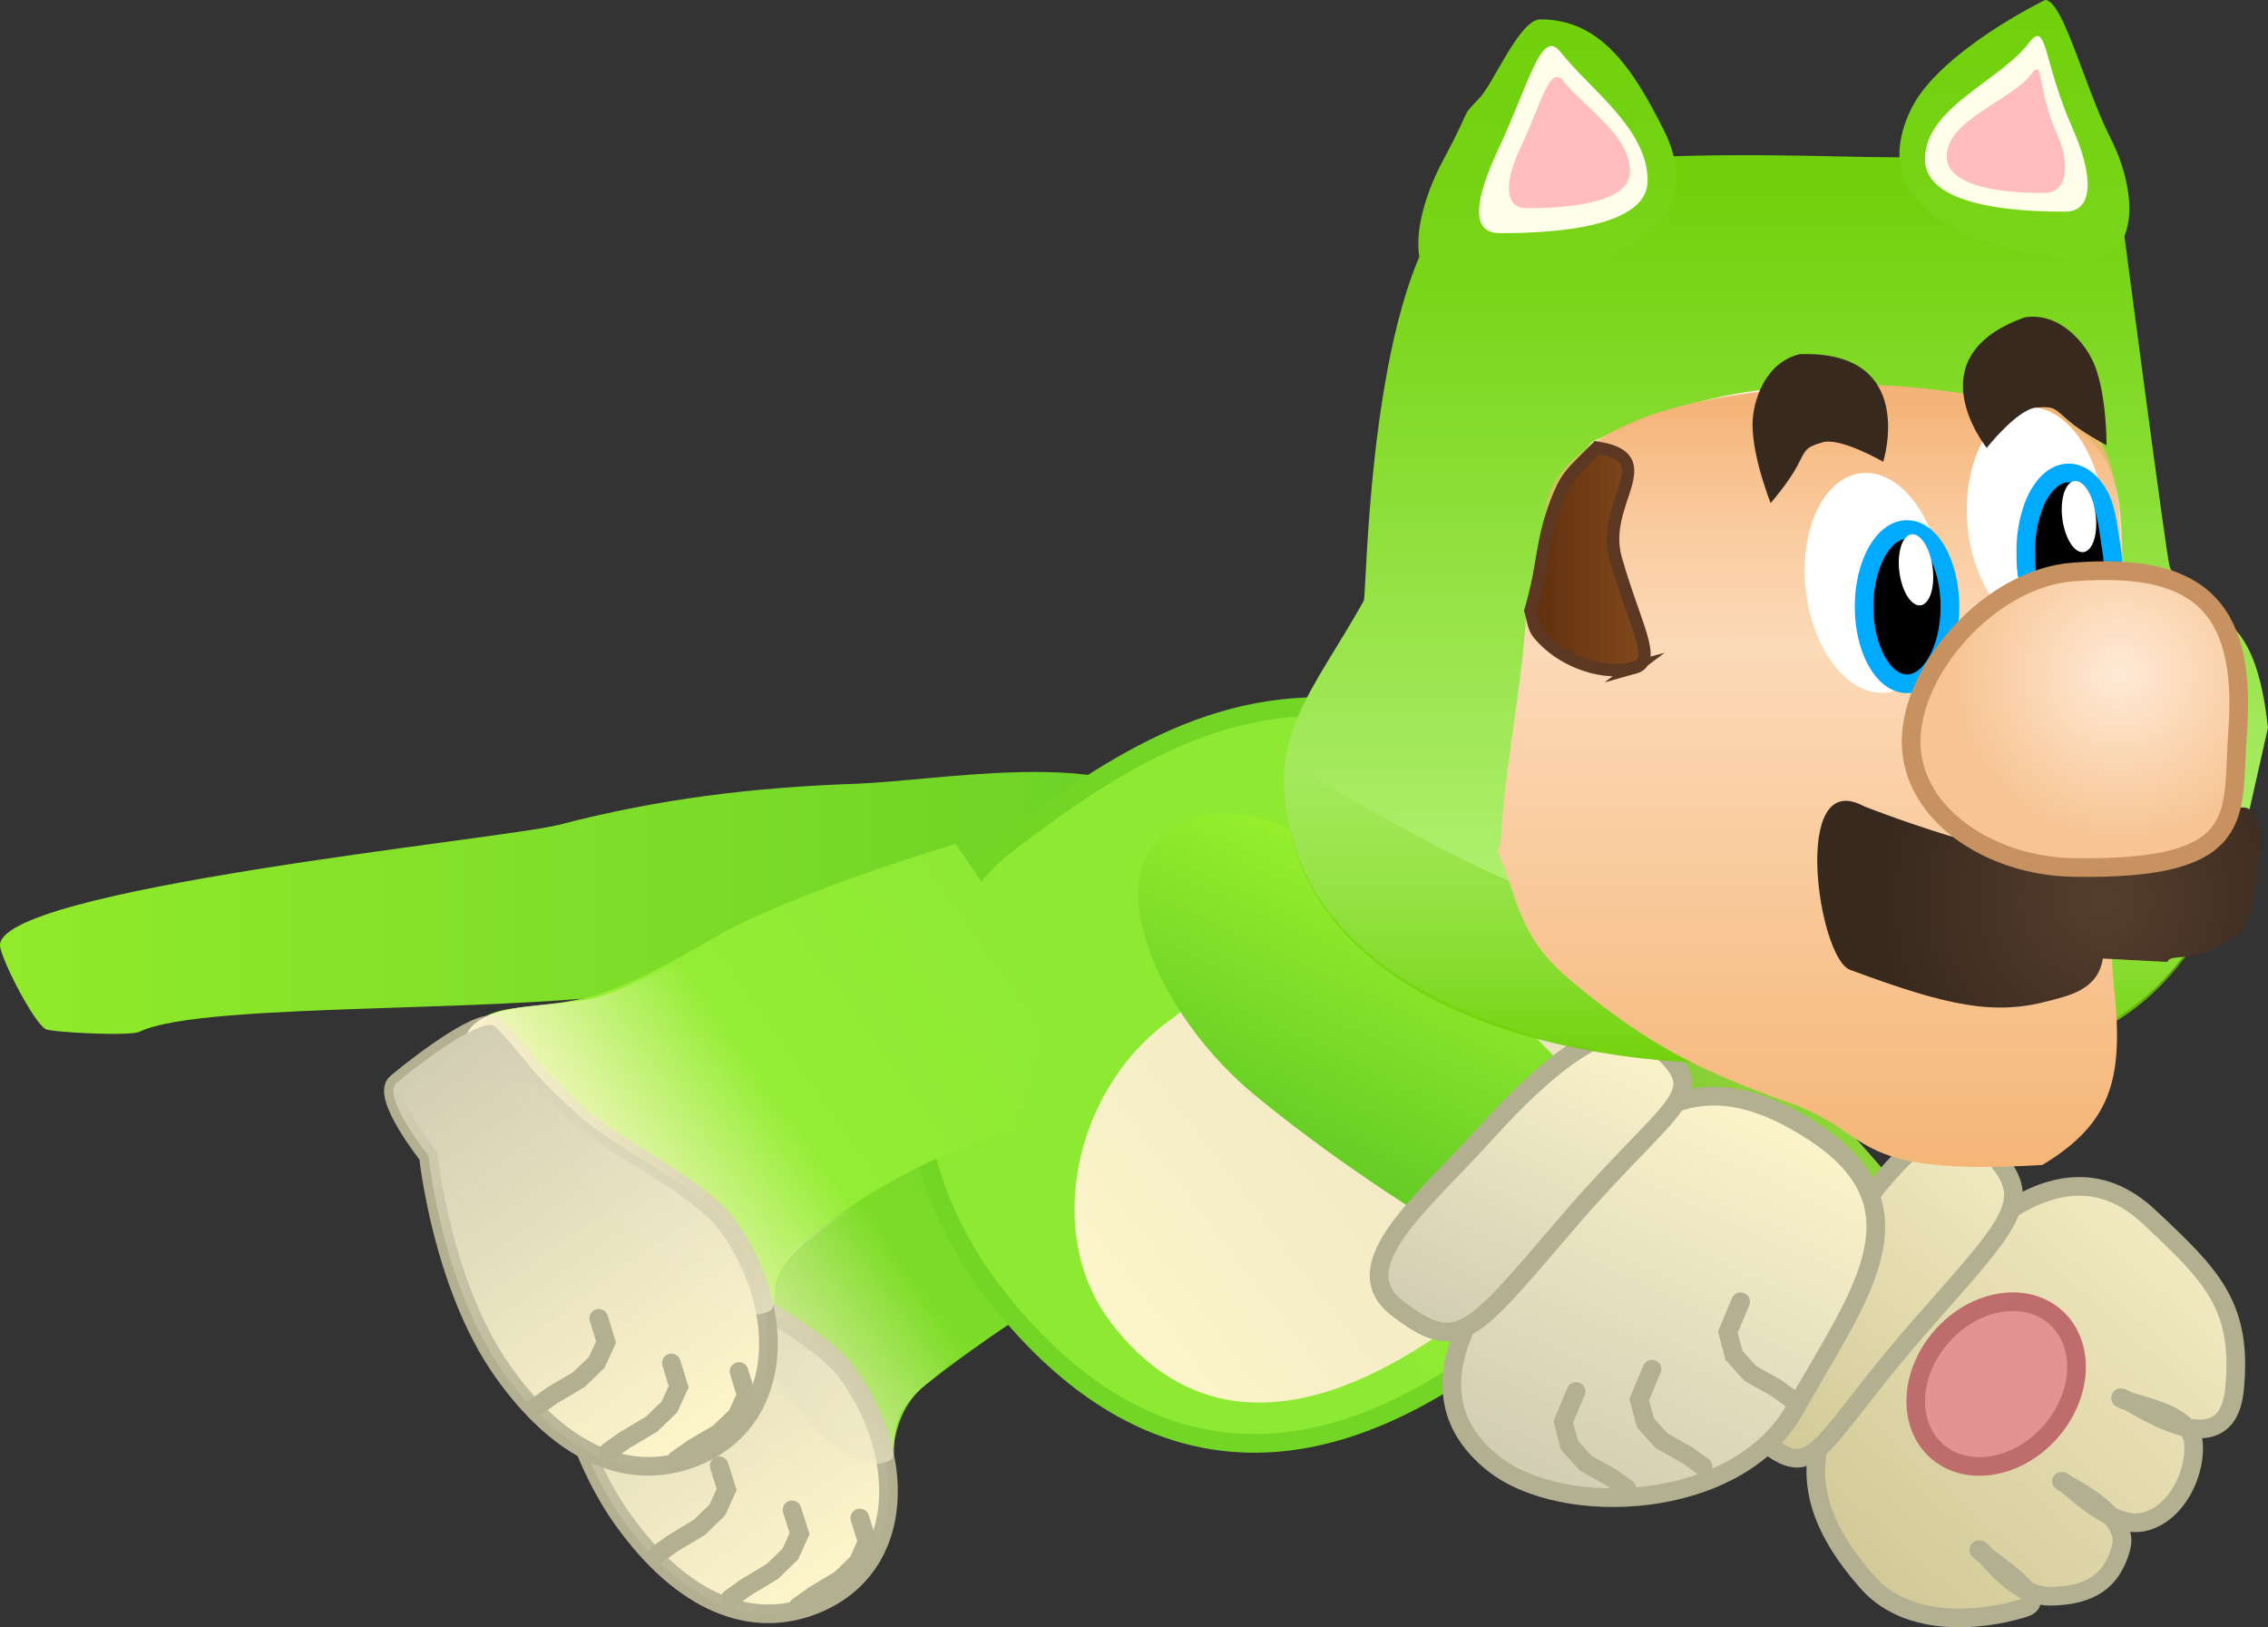 <svg version="1.1" xmlns="http://www.w3.org/2000/svg" xmlns:xlink="http://www.w3.org/1999/xlink" width="182.352" height="130.805" viewBox="0,0,182.352,130.805"><rect x="0" y="0" width="182.352" height="130.805" fill="#333333" stroke="none"/><defs><linearGradient x1="131.936" y1="192.124" x2="228.427" y2="192.124" gradientUnits="userSpaceOnUse" id="color-1"><stop offset="0" stop-color="#91eb2b"/><stop offset="1" stop-color="#6bd026"/></linearGradient><linearGradient x1="259.779" y1="216.708" x2="272.562" y2="202.354" gradientUnits="userSpaceOnUse" id="color-2"><stop offset="0" stop-color="#7ebd31"/><stop offset="1" stop-color="#8ed638"/></linearGradient><linearGradient x1="282.34" y1="247.128" x2="307.03" y2="219.403" gradientUnits="userSpaceOnUse" id="color-3"><stop offset="0" stop-color="#d2c997"/><stop offset="1" stop-color="#f1e9c0"/></linearGradient><linearGradient x1="272.557" y1="234.4" x2="292.244" y2="212.293" gradientUnits="userSpaceOnUse" id="color-4"><stop offset="0" stop-color="#d2c997"/><stop offset="1" stop-color="#f1e9c0"/></linearGradient><linearGradient x1="222.678" y1="204.264" x2="184.263" y2="231.793" gradientUnits="userSpaceOnUse" id="color-5"><stop offset="0" stop-color="#6ed226"/><stop offset="1" stop-color="#8be62a"/></linearGradient><linearGradient x1="202.176" y1="217.89" x2="187.168" y2="228.645" gradientUnits="userSpaceOnUse" id="color-6"><stop offset="0" stop-color="#f6efca" stop-opacity="0"/><stop offset="1" stop-color="#f6efca"/></linearGradient><linearGradient x1="176.79" y1="215.917" x2="199.414" y2="247.487" gradientUnits="userSpaceOnUse" id="color-7"><stop offset="0" stop-color="#d2ceb4"/><stop offset="1" stop-color="#d2ceb4" stop-opacity="0"/></linearGradient><radialGradient cx="264.497" cy="209.43" r="28.004" gradientUnits="userSpaceOnUse" id="color-8"><stop offset="0" stop-color="#94ff29"/><stop offset="1" stop-color="#8ee933"/></radialGradient><linearGradient x1="257.006" y1="198.815" x2="221.383" y2="226.027" gradientUnits="userSpaceOnUse" id="color-9"><stop offset="0" stop-color="#eae3c0"/><stop offset="1" stop-color="#fcf4ca"/></linearGradient><linearGradient x1="212.713" y1="192.985" x2="174.659" y2="219.876" gradientUnits="userSpaceOnUse" id="color-10"><stop offset="0" stop-color="#8ee933"/><stop offset="1" stop-color="#99f135"/></linearGradient><linearGradient x1="192.952" y1="205.407" x2="178.364" y2="215.716" gradientUnits="userSpaceOnUse" id="color-11"><stop offset="0" stop-color="#fff7d1" stop-opacity="0"/><stop offset="1" stop-color="#fff7d1"/></linearGradient><linearGradient x1="167.292" y1="203.951" x2="189.706" y2="235.67" gradientUnits="userSpaceOnUse" id="color-12"><stop offset="0" stop-color="#d2ceb4"/><stop offset="1" stop-color="#d2ceb4" stop-opacity="0"/></linearGradient><linearGradient x1="234.575" y1="212.139" x2="244.67" y2="190.325" gradientUnits="userSpaceOnUse" id="color-13"><stop offset="0" stop-color="#64cb25"/><stop offset="1" stop-color="#97ef2c"/></linearGradient><linearGradient x1="258.383" y1="240.43" x2="273.301" y2="208.192" gradientUnits="userSpaceOnUse" id="color-14"><stop offset="0" stop-color="#d1cdb3"/><stop offset="1" stop-color="#fcf4ca"/></linearGradient><linearGradient x1="248.951" y1="227.288" x2="260.95" y2="201.358" gradientUnits="userSpaceOnUse" id="color-15"><stop offset="0" stop-color="#d1cdb3"/><stop offset="1" stop-color="#fcf4ca"/></linearGradient><linearGradient x1="275.518" y1="134.499" x2="275.518" y2="201.422" gradientUnits="userSpaceOnUse" id="color-16"><stop offset="0" stop-color="#70d10b"/><stop offset="1" stop-color="#bbf581"/></linearGradient><linearGradient x1="273.687" y1="180.737" x2="273.687" y2="205.172" gradientUnits="userSpaceOnUse" id="color-17"><stop offset="0" stop-color="#70d10a" stop-opacity="0"/><stop offset="1" stop-color="#70d10a"/></linearGradient><linearGradient x1="267.759" y1="151.988" x2="267.759" y2="213.348" gradientUnits="userSpaceOnUse" id="color-18"><stop offset="0" stop-color="#ffead6"/><stop offset="1" stop-color="#f5b677"/></linearGradient><linearGradient x1="267.643" y1="152.136" x2="267.643" y2="172.018" gradientUnits="userSpaceOnUse" id="color-19"><stop offset="0" stop-color="#f5b477"/><stop offset="1" stop-color="#f5b477" stop-opacity="0"/></linearGradient><linearGradient x1="253.691" y1="163.562" x2="264.171" y2="163.562" gradientUnits="userSpaceOnUse" id="color-20"><stop offset="0" stop-color="#5a2c0a"/><stop offset="1" stop-color="#82491d"/></linearGradient><radialGradient cx="300.995" cy="191.856" r="17.799" gradientUnits="userSpaceOnUse" id="color-21"><stop offset="0" stop-color="#563e2d"/><stop offset="1" stop-color="#38291e"/></radialGradient><radialGradient cx="302.385" cy="173.689" r="13.171" gradientUnits="userSpaceOnUse" id="color-22"><stop offset="0" stop-color="#ffead6"/><stop offset="1" stop-color="#f7c594"/></radialGradient><linearGradient x1="256.344" y1="121.099" x2="256.344" y2="142.968" gradientUnits="userSpaceOnUse" id="color-23"><stop offset="0" stop-color="#70d10b"/><stop offset="1" stop-color="#79d51a"/></linearGradient><linearGradient x1="293.897" y1="119.545" x2="293.897" y2="140.398" gradientUnits="userSpaceOnUse" id="color-24"><stop offset="0" stop-color="#70d10b"/><stop offset="1" stop-color="#79d51a"/></linearGradient></defs><g transform="translate(-131.936,-119.545)"><g data-paper-data="{&quot;isPaintingLayer&quot;:true}" fill-rule="nonzero" stroke-linejoin="miter" stroke-miterlimit="10" stroke-dasharray="" stroke-dashoffset="0" style="mix-blend-mode: normal"><path d="M225.49,183.886c0.263,0.196 0.487,0.416 0.676,0.657c2.449,2.386 3.019,6.228 1.164,9.271c-0.846,1.388 -2.071,2.404 -3.461,2.996c-1.168,1.541 -7.995,0.06 -9.774,0.04c-9.205,-0.107 -19.491,0.218 -28.476,2.081c-10.781,2.235 -37.234,1.003 -42.465,3.55c-0.77,0.375 -7.105,0.048 -7.555,-0.214c-0.962,-0.559 -3.445,-5.372 -3.652,-6.618c-0.766,-4.623 40.585,-8.673 44.899,-9.796c8.133,-2.118 15.676,-3.017 23.971,-3.311c6.339,-0.224 19.271,-2.673 24.674,1.344z" data-paper-data="{&quot;origRot&quot;:0,&quot;index&quot;:null}" fill="url(#color-1)" stroke="none" stroke-width="0.5" stroke-linecap="butt"/><g data-paper-data="{&quot;origPos&quot;:null,&quot;origRot&quot;:0}" stroke-linecap="butt"><path d="M251.641,197.132c3.59,-3.921 13.838,-1.263 21.017,5.311c7.179,6.573 13.022,13.894 13.022,13.894l-10.638,11.889c0,0 -12.485,-8.906 -18.259,-14.193c-7.179,-6.573 -8.732,-12.981 -5.143,-16.901z" data-paper-data="{&quot;origRot&quot;:0,&quot;origPos&quot;:null}" fill="url(#color-2)" stroke="none" stroke-width="0"/><g data-paper-data="{&quot;origPos&quot;:null}" stroke="#b3b092" stroke-width="1.5"><path d="M283.67,226.391c6.016,-7.208 13.86,-15.792 21.074,-9.017c4.933,4.633 7.554,7.098 6.842,13.924c-0.712,6.826 -9.035,0.217 -9.15,0.617c-0.097,0.34 5.484,0.936 5.829,3.412c0.346,2.476 -1.318,6.038 -4.08,6.573c-2.761,0.535 -6.266,-3.478 -6.505,-3.287c-0.087,0.07 5.535,2.517 4.81,5.279c-0.725,2.762 -2.488,3.906 -5.657,3.964c-3.17,0.058 -5.485,-3.928 -5.792,-3.741c-0.237,0.144 5.997,3.874 3.751,4.634c-2.247,0.76 -9.018,2.166 -12.714,-2.027c-6.862,-7.785 -4.425,-13.124 1.592,-20.331z" data-paper-data="{&quot;origRot&quot;:0}" fill="url(#color-3)"/><path d="M278.486,220.398c4.652,-5.559 8.876,-12.808 12.856,-8.899c4.452,4.373 2.957,5.581 -4.871,14.477c-8.916,10.134 -8.434,13.306 -13.547,8.751c-2.986,-2.66 0.91,-8.77 5.562,-14.329z" data-paper-data="{&quot;origRot&quot;:0}" fill="url(#color-4)"/></g><path d="M288.085,226.932c2.643,-2.968 6.73,-3.641 9.13,-1.504c2.399,2.137 2.202,6.275 -0.441,9.242c-2.643,2.968 -6.73,3.641 -9.13,1.504c-2.399,-2.137 -2.202,-6.275 0.441,-9.242z" fill="#e29392" stroke="#bf6d6c" stroke-width="1.5"/></g><g data-paper-data="{&quot;origPos&quot;:null,&quot;origRot&quot;:0}"><path d="M206.34,230.876c-3.703,2.961 -2.204,8.236 -3.162,8.725c-3.876,1.979 -7.489,2.144 -13.139,-2.264c-6.999,-5.46 -10.419,-11.24 -11.085,-20.154c-0.454,-6.071 4.433,-3.95 10.389,-5.786c2.137,-0.659 4.698,-1.848 9.555,-4.713c6.073,-3.583 18.592,-8.074 18.592,-8.074c0,0 3.791,3.844 6.923,8.074c3.052,4.218 4.269,9.72 4.269,9.72c0,0 -13.782,7.628 -22.341,14.472z" data-paper-data="{&quot;origPos&quot;:null}" fill="url(#color-5)" stroke="none" stroke-width="0" stroke-linecap="butt"/><path d="M197.02,248.689c-4.645,1.647 -10.056,-0.093 -15.002,-6.995c-4.946,-6.902 -6.083,-17.262 -6.083,-17.262c0,0 -3.854,-4.801 -2.596,-5.856c2.603,-2.182 7.062,-5.45 7.928,-4.551c3.199,3.319 2.177,2.992 6.727,7.07c2.946,2.64 9.808,5.66 12.108,8.87c4.946,6.902 4.566,16.012 -3.081,18.725z" data-paper-data="{&quot;origPos&quot;:null}" fill="#fff6cb" stroke="#b3b092" stroke-width="1.5" stroke-linecap="butt"/><path d="M206.34,230.876c-3.703,2.961 -1.883,5.559 -2.841,6.048c-3.876,1.979 -9.251,-6.634 -9.251,-6.634c0,0 -4.671,-3.845 -15.09,-12.822c-0.454,-6.071 4.229,-4.235 10.184,-6.071c1.578,-0.487 3.388,-1.262 6.182,-2.789c1.566,2.329 3.173,4.642 4.891,6.89c3.08,4.031 5.213,9.34 9.034,12.752c-2.014,1.387 -1.368,1.234 -3.109,2.626z" data-paper-data="{&quot;origPos&quot;:null}" fill="url(#color-6)" stroke="none" stroke-width="0" stroke-linecap="butt"/><path d="M197.02,248.689c-4.645,1.647 -10.056,-0.093 -15.002,-6.995c-4.946,-6.902 -6.083,-17.262 -6.083,-17.262c0,0 -3.854,-4.801 -2.596,-5.856c2.603,-2.182 7.062,-5.45 7.928,-4.551c3.199,3.319 2.177,2.992 6.727,7.07c2.946,2.64 9.808,5.66 12.108,8.87c4.946,6.902 4.566,16.012 -3.081,18.725z" data-paper-data="{&quot;origPos&quot;:null}" fill="url(#color-7)" stroke="#b3b092" stroke-width="0" stroke-linecap="butt"/><path d="M189.759,237.364l0.601,1.907l-0.741,1.638l-1.428,1.392l-2.141,1.288l-1.265,0.907" fill="none" stroke="#b3b092" stroke-width="1.5" stroke-linecap="round"/><path d="M195.621,240.914l0.601,1.907l-0.741,1.638l-1.428,1.392l-2.141,1.288l-1.265,0.907" fill="none" stroke="#b3b092" stroke-width="1.5" stroke-linecap="round"/><path d="M201.066,241.564l0.601,1.907l-0.741,1.638l-1.428,1.392l-2.141,1.288l-1.265,0.907" fill="none" stroke="#b3b092" stroke-width="1.5" stroke-linecap="round"/></g><g data-paper-data="{&quot;origPos&quot;:null,&quot;origRot&quot;:0}" stroke-linecap="butt"><path d="M253.224,227.041c-18.76,14.823 -32.364,8.222 -41.584,-3.848c-9.219,-12.069 -7.808,-28.892 1.309,-35.857c9.891,-7.555 18.565,-12.522 30.022,-10.574c8.536,1.451 11.885,10.382 16.871,16.909c9.219,12.069 11.77,18.84 -6.619,33.369z" data-paper-data="{&quot;origPos&quot;:null}" fill="url(#color-8)" stroke="#73d626" stroke-width="1.5"/><path d="M250.725,224.562c-14.833,11.624 -23.97,8.498 -29.452,1.32c-5.482,-7.177 -2.9,-18.513 4.287,-24.003c7.797,-5.956 14.479,-10.073 22.511,-9.846c5.984,0.17 7.551,5.805 10.516,9.686c5.482,7.177 6.678,11.448 -7.861,22.842z" fill="url(#color-9)" stroke="#d2ceb4" stroke-width="0"/></g><g data-paper-data="{&quot;origPos&quot;:null,&quot;origRot&quot;:0}"><path d="M196.742,219.105c-3.722,2.936 -2.259,8.221 -3.22,8.704c-3.889,1.953 -7.503,2.094 -13.124,-2.351c-6.963,-5.507 -10.344,-11.309 -10.951,-20.227c-0.414,-6.074 4.459,-3.92 10.427,-5.717c2.141,-0.645 4.71,-1.816 9.586,-4.65c6.096,-3.542 19.29,-7.488 19.29,-7.488c0,0 4.428,6.156 6.541,10.801c1.667,3.666 -1.74,12.119 -1.74,12.119c0,0 -8.204,2.022 -16.808,8.809z" data-paper-data="{&quot;origPos&quot;:null}" fill="url(#color-10)" stroke="none" stroke-width="0" stroke-linecap="butt"/><path d="M187.304,236.856c-4.656,1.617 -10.055,-0.16 -14.956,-7.095c-4.9,-6.935 -5.969,-17.302 -5.969,-17.302c0,0 -3.822,-4.827 -2.557,-5.873c2.618,-2.165 7.098,-5.403 7.958,-4.498c3.177,3.34 2.157,3.007 6.68,7.114c2.928,2.659 9.77,5.725 12.049,8.95c4.9,6.935 4.46,16.042 -3.205,18.704z" data-paper-data="{&quot;origPos&quot;:null}" fill="#fff6cb" stroke="#b3b092" stroke-width="1.5" stroke-linecap="butt"/><path d="M196.869,219.285c-3.722,2.936 -2.111,5.165 -3.073,5.648c-3.889,1.953 -12.029,-7.406 -12.029,-7.406c0,0 -12.877,-13.776 -12.25,-14.963c1.394,-2.64 7.613,-2.006 10.482,-2.87c1.61,-0.485 3.461,-1.267 6.352,-2.83c5.428,6.102 9.531,13.118 14.112,19.902c-1.25,0.784 -2.461,1.624 -3.595,2.519z" fill="url(#color-11)" stroke="none" stroke-width="0" stroke-linecap="butt"/><path d="M187.304,236.856c-4.656,1.617 -10.055,-0.16 -14.956,-7.095c-4.9,-6.935 -5.969,-17.302 -5.969,-17.302c0,0 -3.822,-4.827 -2.557,-5.873c2.618,-2.165 7.098,-5.403 7.958,-4.498c3.177,3.34 2.157,3.007 6.68,7.114c2.928,2.659 9.77,5.725 12.049,8.95c4.9,6.935 4.46,16.042 -3.205,18.704z" data-paper-data="{&quot;origPos&quot;:null}" fill="url(#color-12)" stroke="#b3b092" stroke-width="0" stroke-linecap="butt"/><path d="M180.076,225.514l0.588,1.911l-0.752,1.633l-1.437,1.383l-2.149,1.274l-1.271,0.898" fill="none" stroke="#b3b092" stroke-width="1.5" stroke-linecap="round"/><path d="M185.915,229.102l0.588,1.911l-0.752,1.633l-1.437,1.383l-2.149,1.274l-1.271,0.898" fill="none" stroke="#b3b092" stroke-width="1.5" stroke-linecap="round"/><path d="M191.355,229.788l0.588,1.911l-0.752,1.633l-1.437,1.383l-2.149,1.274l-1.271,0.898" fill="none" stroke="#b3b092" stroke-width="1.5" stroke-linecap="round"/></g><g data-paper-data="{&quot;origPos&quot;:null,&quot;origRot&quot;:0}"><path d="M242.115,190.261c6.042,4.979 16.605,16.096 16.605,16.096l-10.286,12.195c0,0 -8.065,-4.762 -15.577,-10.952c-7.512,-6.19 -11.576,-15.966 -8.196,-20.069c3.38,-4.102 9.942,-3.46 17.454,2.73z" data-paper-data="{&quot;origRot&quot;:0,&quot;origPos&quot;:null}" fill="url(#color-13)" stroke="none" stroke-width="0" stroke-linecap="butt"/><path d="M277.864,210.61c9.282,6.112 3.388,13.28 -1.619,22.219c-4.588,8.192 -18.677,8.821 -24.275,4.326c-7.717,-6.197 -0.313,-15.163 5.984,-22.128c6.296,-6.965 11.242,-10.124 19.91,-4.417z" data-paper-data="{&quot;origRot&quot;:0,&quot;origPos&quot;:null}" fill="url(#color-14)" stroke="#b3b092" stroke-width="1.5" stroke-linecap="butt"/><path d="M264.708,203.222c5.226,4.426 2.017,4.392 -6.772,14.637c-7.715,8.993 -8.702,10.643 -13.655,6.846c-4.427,-3.394 2.161,-8.59 7.015,-13.973c4.854,-5.383 10.36,-10.094 13.411,-7.51z" data-paper-data="{&quot;origRot&quot;:0,&quot;origPos&quot;:null}" fill="url(#color-15)" stroke="#b3b092" stroke-width="1.5" stroke-linecap="butt"/><path d="M275.978,232.003l-1.216,-0.878l-2.105,-1.185l-1.301,-1.443l-0.499,-1.87l1.027,-2.446" data-paper-data="{&quot;index&quot;:null,&quot;origRot&quot;:0}" fill="none" stroke="#b3b092" stroke-width="1.5" stroke-linecap="round"/><path d="M268.854,237.424l-1.216,-0.878l-2.105,-1.185l-1.301,-1.443l-0.499,-1.87l1.027,-2.446" data-paper-data="{&quot;index&quot;:null,&quot;origRot&quot;:0}" fill="none" stroke="#b3b092" stroke-width="1.5" stroke-linecap="round"/><path d="M262.746,239.219l-1.216,-0.878l-2.105,-1.185l-1.301,-1.443l-0.499,-1.87l1.027,-2.446" data-paper-data="{&quot;index&quot;:null,&quot;origRot&quot;:0}" fill="none" stroke="#b3b092" stroke-width="1.5" stroke-linecap="round"/></g><g data-paper-data="{&quot;origPos&quot;:null}"><path d="M311.954,188.37c-7.678,18.585 -19.249,16.479 -39.301,16.479c-20.052,0 -33.684,-7.005 -36.79,-17.819c-2.343,-8.159 1.588,-11.783 5.725,-19.196c0.236,-0.423 0.346,-24.313 6.895,-31.691c4.76,-5.362 28.259,-3.959 35.429,-3.959c0,0 13.362,-0.154 18.742,5.655c0,0 3.492,26.628 3.726,27.238c2.02,5.269 6.657,1.449 7.907,12.959z" data-paper-data="{&quot;origPos&quot;:null}" fill="url(#color-16)" stroke="none" stroke-width="0" stroke-linecap="butt"/><path d="M272.653,205.1c-20.052,0 -33.684,-7.005 -36.79,-17.819c-0.797,-2.776 -0.868,-4.795 -0.452,-6.544c3.389,2.137 16.428,9.636 19.79,10.233c13.833,2.458 20.917,1.61 34.365,1.753c13.447,0.142 13.881,-0.504 21.058,-1.166c-7.673,15.419 -19.044,13.543 -37.972,13.543z" data-paper-data="{&quot;origPos&quot;:null}" fill="url(#color-17)" stroke="none" stroke-width="0" stroke-linecap="butt"/><path d="M295.933,152.901c8.172,2.076 6.202,9.014 6.807,17.577c0.696,9.846 -1.614,21.241 -0.867,28.058c0.801,7.311 0.129,11.141 -5.733,14.654c-16.066,0.958 -13.236,-2.66 -20.621,-5.086c-6.255,-2.304 -10.69,-4.164 -17.408,-9.839c-4.219,-3.564 -4.124,-6.624 -5.765,-10.297c0.142,-0.467 0.276,-0.89 0.286,-1.152c0.191,-4.672 1.562,-11.791 1.9,-16.379c0.444,-6.023 2.049,-11.107 5.355,-15.333c0,0 7.953,-4.215 16.335,-4.401c15.561,-0.345 15.904,1.341 19.709,2.197z" data-paper-data="{&quot;origPos&quot;:null}" fill="url(#color-18)" stroke="none" stroke-width="0" stroke-linecap="butt"/><path d="M295.196,151.806c8.303,0.461 7.051,9.779 7.469,18.018c-1.379,0.216 -28.259,0.831 -48.446,1.421c0.573,-0.791 0.523,-4.418 1.433,-7.104c0.911,-2.686 -0.603,-4.932 3.544,-8.311c4.306,-3.509 11.061,-4.589 18.407,-5.223c7.346,-0.635 13.095,0.95 17.592,1.2z" data-paper-data="{&quot;origPos&quot;:null}" fill="url(#color-19)" stroke="none" stroke-width="0" stroke-linecap="butt"/><path d="M301.079,160.754c0.352,4.889 -1.818,9.029 -4.848,9.247c-3.03,0.218 -5.771,-3.568 -6.124,-8.457c-0.352,-4.889 1.818,-9.029 4.848,-9.247c3.03,-0.218 5.771,3.568 6.124,8.457z" data-paper-data="{&quot;origPos&quot;:null,&quot;origRot&quot;:0}" fill="#ffffff" stroke="none" stroke-width="0" stroke-linecap="butt"/><path d="M263.354,173.211c-2.437,0.677 -5.475,-0.44 -7.217,-2.185c-0.925,-0.926 -0.757,-0.976 -1.147,-2.397c1.121,-3.747 0.806,-5.694 2.315,-9.302c0.707,-1.689 1.302,-2.044 3.022,-3.799c5.377,0.817 0.236,4.405 1.515,8.904c1.556,5.474 3.398,8.256 1.511,8.78z" data-paper-data="{&quot;origPos&quot;:null}" fill="url(#color-20)" stroke="#5c3822" stroke-width="1" stroke-linecap="butt"/><path d="M288.056,165.758c0.571,4.868 -1.412,9.101 -4.429,9.455c-3.017,0.354 -5.925,-3.306 -6.496,-8.174c-0.571,-4.868 1.412,-9.101 4.429,-9.455c3.017,-0.354 5.925,3.306 6.496,8.174z" data-paper-data="{&quot;origPos&quot;:null,&quot;origRot&quot;:0}" fill="#ffffff" stroke="none" stroke-width="0" stroke-linecap="butt"/><path d="M285.263,162.11c0.952,0 1.814,0.695 2.439,1.817c0.624,1.122 1.011,2.672 1.011,4.383c0,1.711 -0.387,3.261 -1.011,4.383c-0.625,1.122 -1.487,1.817 -2.439,1.817c-0.952,0 -1.814,-0.695 -2.439,-1.817c-0.624,-1.122 -1.011,-2.672 -1.011,-4.383c0,-1.711 0.387,-3.261 1.011,-4.383c0.625,-1.122 1.487,-1.817 2.439,-1.817z" data-paper-data="{&quot;origPos&quot;:null}" fill="#000000" stroke="#00aaff" stroke-width="1.5" stroke-linecap="butt"/><path d="M298.263,157.56c0.952,0 1.814,0.695 2.439,1.817c0.624,1.122 0.775,2.904 1.011,4.383c0.083,0.539 0.233,1.323 -0.15,1.8c-0.483,0.577 -1.281,0.853 -2,1.1c-1.256,0.26 -2.748,1.037 -3.85,0.4c-0.966,-0.58 -0.89,-2.138 -0.9,-3.3c-0.013,-1.501 0.387,-3.261 1.011,-4.383c0.625,-1.122 1.487,-1.817 2.439,-1.817z" data-paper-data="{&quot;origPos&quot;:null}" fill="#000000" stroke="#00aaff" stroke-width="1.5" stroke-linecap="round"/><path d="M301.005,196.594c-0.371,2.548 -2.845,3.003 -4.291,3.395c-4.412,1.196 -8.123,0.455 -16.039,-2.492c-2.563,-0.954 -4.783,-16.331 1.116,-13.147c0,0 11.959,4.756 17.93,4.416c0,0 9.639,-4.511 12.626,-4.313c1.482,0.098 1.491,3.203 1.024,4.771c0,0 0.152,4.558 -1.921,5.696c-2.982,2.144 -5.125,1.21 -5.232,1.948z" data-paper-data="{&quot;origPos&quot;:null}" fill="url(#color-21)" stroke="none" stroke-width="0" stroke-linecap="butt"/><path d="M311.844,178.399c-0.5,6.618 1.127,11.125 -13.25,10.875c-6.626,-0.115 -13,-4.257 -13,-10.125c0,-5.868 6.393,-13.11 13,-13.625c9.627,-0.75 14.05,2.287 13.25,12.875z" data-paper-data="{&quot;origPos&quot;:null}" fill="url(#color-22)" stroke="#c79260" stroke-width="1.5" stroke-linecap="butt"/><path d="M285.622,162.494c0.369,-0.047 0.744,0.23 1.052,0.716c0.308,0.486 0.549,1.18 0.65,1.968c0.101,0.788 0.042,1.521 -0.133,2.068c-0.176,0.548 -0.469,0.91 -0.838,0.958c-0.369,0.047 -0.744,-0.23 -1.052,-0.716c-0.308,-0.486 -0.549,-1.18 -0.65,-1.968c-0.101,-0.788 -0.042,-1.521 0.133,-2.068c0.176,-0.548 0.469,-0.91 0.838,-0.958z" data-paper-data="{&quot;origPos&quot;:null,&quot;origRot&quot;:0}" fill="#ffffff" stroke="#00aaff" stroke-width="0" stroke-linecap="butt"/><path d="M298.725,158.215c0.369,-0.047 0.744,0.23 1.052,0.716c0.308,0.486 0.549,1.18 0.65,1.968c0.101,0.788 0.042,1.521 -0.133,2.068c-0.176,0.548 -0.469,0.91 -0.838,0.958c-0.369,0.047 -0.744,-0.23 -1.052,-0.716c-0.308,-0.486 -0.549,-1.18 -0.65,-1.968c-0.101,-0.788 -0.042,-1.521 0.133,-2.068c0.176,-0.548 0.469,-0.91 0.838,-0.958z" data-paper-data="{&quot;origPos&quot;:null,&quot;origRot&quot;:0}" fill="#ffffff" stroke="#00aaff" stroke-width="0" stroke-linecap="butt"/><g data-paper-data="{&quot;origPos&quot;:null}" stroke="none" stroke-width="0" stroke-linecap="butt"><path d="M265.688,129.956c5.31,10.564 -11.433,13.012 -16.206,13.012c-4.774,0 -4.076,-5.778 -1.482,-10.606c2.377,-4.425 1.301,-3.29 2.851,-4.887c1.165,-1.201 3.265,-6.375 4.928,-6.375c4.774,0 7.357,3.778 9.909,8.857z" data-paper-data="{&quot;origPos&quot;:null}" fill="url(#color-23)"/><path d="M264.406,134.079c0,4.181 -9.464,4.206 -11.912,4.206c-2.448,0 -1.872,-2.954 -0.097,-6.729c2.493,-5.302 3.453,-9.782 4.987,-7.85c2.448,3.084 7.023,6.193 7.023,10.374z" data-paper-data="{&quot;origPos&quot;:null}" fill="#fffeeb"/><path d="M262.992,133.324c0,2.934 -6.641,2.951 -8.359,2.951c-1.718,0 -1.756,-2.073 -0.51,-4.721c1.749,-3.72 2.423,-6.864 3.499,-5.508c1.718,2.164 5.37,4.345 5.37,7.279z" data-paper-data="{&quot;origPos&quot;:null}" fill="#ffbdbd"/></g><g stroke="none" stroke-width="0" stroke-linecap="butt"><path d="M296.363,119.545c1.455,0 3.166,6.978 5.246,11.063c2.269,4.457 2.304,9.79 -1.873,9.79c-4.177,0 -18.827,-2.26 -14.181,-12.011c2.234,-4.688 10.809,-8.842 10.809,-8.842z" data-paper-data="{&quot;index&quot;:null,&quot;origPos&quot;:null}" fill="url(#color-24)"/><path d="M295.083,122.977c1.453,-1.931 1.115,1.548 3.478,6.85c1.683,3.775 1.76,6.729 -0.56,6.729c-2.321,0 -11.292,-0.025 -11.292,-4.206c0,-4.181 6.054,-6.29 8.374,-9.374z" data-paper-data="{&quot;origPos&quot;:null,&quot;index&quot;:null}" fill="#fffeeb"/><path d="M295.261,125.491c1.02,-1.355 0.41,1.121 2.068,4.842c1.181,2.649 0.676,4.721 -0.952,4.721c-1.628,0 -7.923,-0.017 -7.923,-2.951c0,-2.934 5.179,-4.448 6.808,-6.612z" data-paper-data="{&quot;origPos&quot;:null,&quot;index&quot;:null}" fill="#ffbdbd"/></g><path d="M278.426,155.111c-1.376,0.41 -1.311,0.605 -1.978,1.875c-0.689,1.311 -2.147,3 -2.147,3c0,0 -1.458,-3.627 -1.458,-6.319c0,-1.828 0.993,-5.014 3.811,-5.653c9.531,-0.321 6.694,8.651 6.694,8.651c0,0 -3.477,-2.023 -4.922,-1.553z" data-paper-data="{&quot;origPos&quot;:null}" fill="#38291e" stroke="none" stroke-width="0" stroke-linecap="butt"/><path d="M295.687,152.305c-1.516,0.089 -4.016,3.241 -4.016,3.241c0,0 -5.915,-7.319 3.077,-10.497c2.857,-0.433 4.944,2.171 5.611,3.874c0.982,2.507 0.948,6.416 0.948,6.416c0,0 -1.973,-1.04 -3.093,-2.01c-1.085,-0.94 -1.096,-1.144 -2.526,-1.025z" data-paper-data="{&quot;origPos&quot;:null,&quot;index&quot;:null,&quot;origRot&quot;:0}" fill="#38291e" stroke="none" stroke-width="0" stroke-linecap="butt"/></g></g></g></svg>